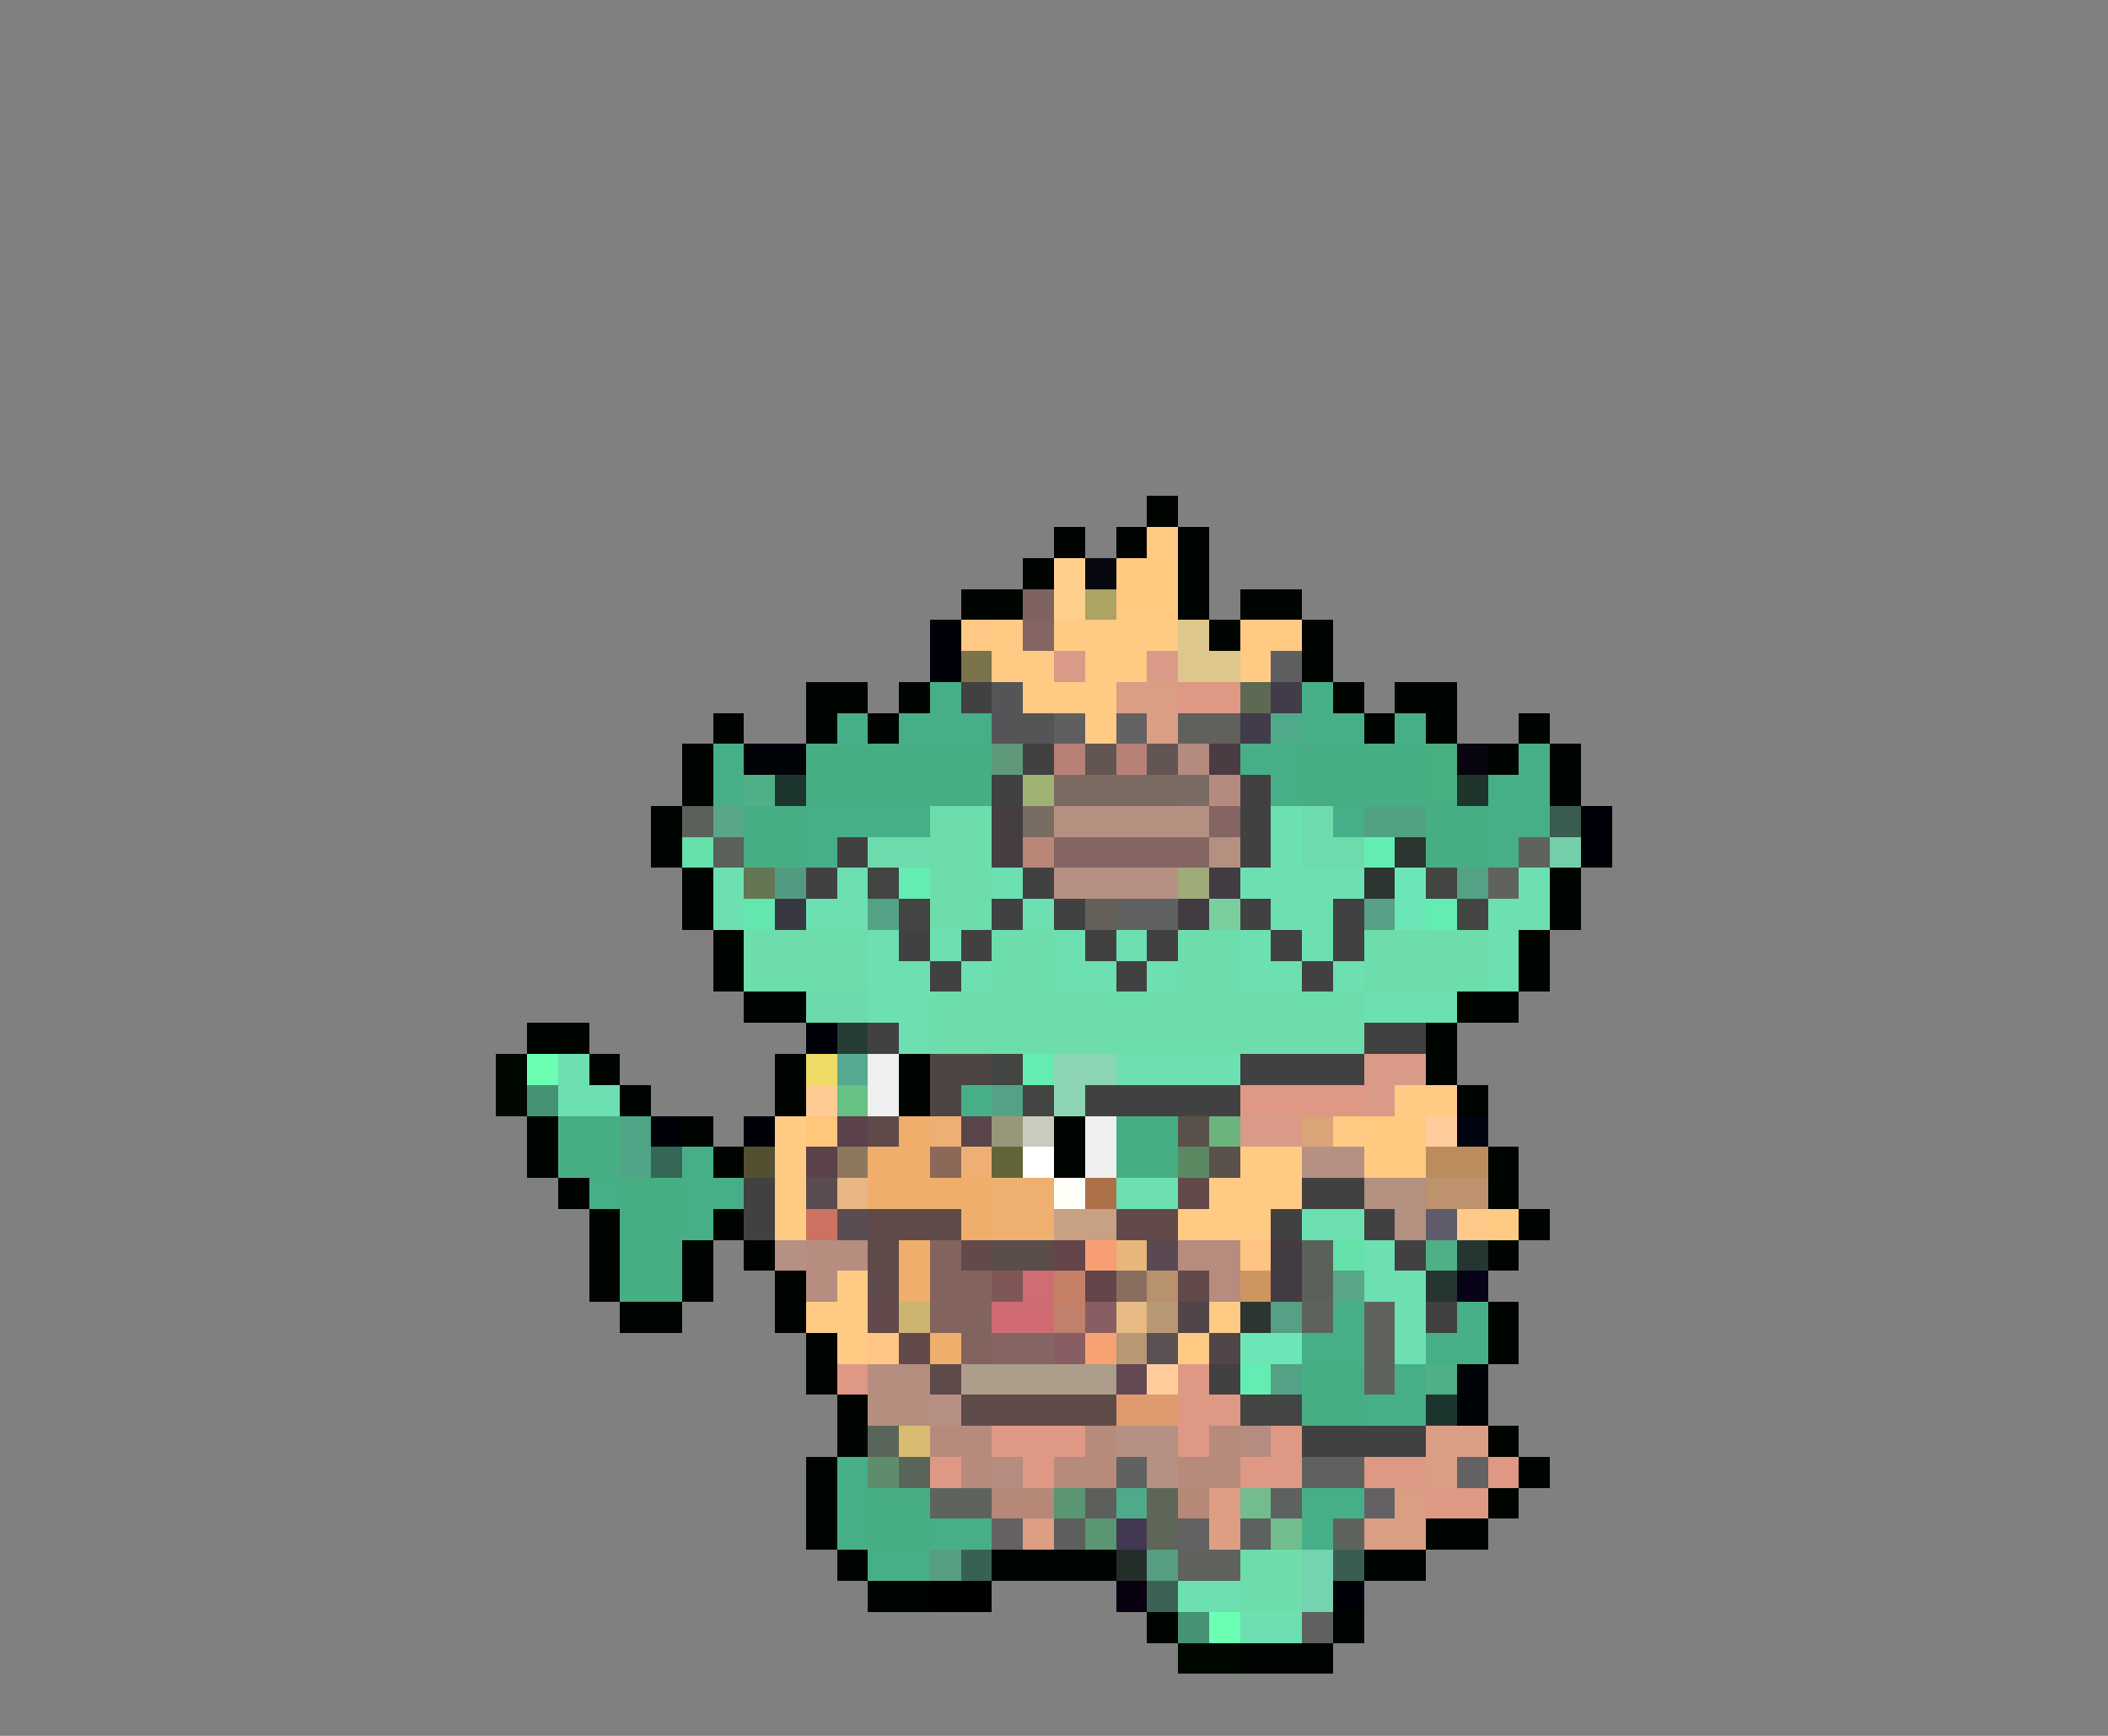 <svg xmlns="http://www.w3.org/2000/svg" viewBox="0 -0.5 68 56" shape-rendering="crispEdges">
<rect x="0" y="-0.5" width="68" height="56" fill="#808080" stroke="none"/>
<path stroke="#000400" d="M37 16h1M34 17h1M36 17h1M38 17h1M33 18h1M38 18h1M31 19h2M38 19h1M40 19h2M39 20h1M42 20h1M42 21h1M26 22h2M29 22h1M43 22h1M45 22h2M23 23h1M26 23h1M28 23h1M44 23h1M46 23h1M49 23h1M22 24h1M48 24h1M50 24h1M22 25h1M50 25h1M21 26h1M21 27h1M22 28h1M50 28h1M22 29h1M50 29h1M23 30h1M49 30h1M23 31h1M49 31h1M24 32h2M47 32h2M17 33h2M46 33h1M19 34h1M25 34h1M29 34h1M46 34h1M20 35h1M25 35h1M29 35h1M47 35h1M17 36h1M22 36h1M34 36h1M17 37h1M23 37h1M34 37h1M48 37h1M18 38h1M48 38h1M19 39h1M23 39h1M49 39h1M19 40h1M22 40h1M24 40h1M48 40h1M19 41h1M22 41h1M25 41h1M20 42h2M25 42h1M48 42h1M26 43h1M48 43h1M26 44h1M27 45h1M27 46h1M48 46h1M26 47h1M49 47h1M26 48h1M48 48h1M26 49h1M46 49h2M27 50h1M32 50h4M44 50h2M28 51h2M37 52h1M43 52h1M40 53h3" />
<path stroke="#ffca84" d="M37 17h1M32 20h1M34 20h4M40 20h2M32 21h2M35 21h2M40 21h1M33 22h3M35 23h1M45 35h2M25 36h1M43 36h1M25 37h1M40 37h2M25 38h1M39 38h3M25 39h1M38 39h3M48 39h1M27 41h1M26 42h2M39 42h1M27 43h1M38 43h1" />
<path stroke="#ffd08c" d="M34 18h1M34 19h1" />
<path stroke="#080810" d="M35 18h1" />
<path stroke="#ffc980" d="M36 18h2M36 19h2M44 36h2M44 37h2" />
<path stroke="#7f635e" d="M33 19h1" />
<path stroke="#aca462" d="M35 19h1" />
<path stroke="#000008" d="M30 20h1M30 21h1M51 26h1M51 27h1M26 33h1M21 36h1M24 36h1M43 51h1" />
<path stroke="#ffc884" d="M31 20h1" />
<path stroke="#846563" d="M33 20h1M39 26h1M34 27h5M32 43h2" />
<path stroke="#dec78c" d="M38 20h1M38 21h2" />
<path stroke="#7b734a" d="M31 21h1" />
<path stroke="#d99b88" d="M34 21h1M37 21h1M44 34h2M44 35h1M40 36h2" />
<path stroke="#5f5f62" d="M41 21h1M34 23h1" />
<path stroke="#47af88" d="M30 22h1M42 22h1M27 23h1M29 23h3M42 23h2M45 23h1M23 24h1M40 24h2M49 24h1M23 25h1M41 25h1M48 25h2M26 26h4M43 26h1M48 26h2M26 27h1M48 27h1M31 35h1M22 37h1M19 38h1M22 38h2M22 39h1M43 42h1M47 42h1M42 43h2M46 43h2M45 44h1M44 45h2M27 47h1M27 48h1M42 48h2M27 49h1M30 49h2M42 49h1M28 50h2" />
<path stroke="#424142" d="M31 22h1M33 24h1M32 25h1M40 25h1M40 26h1M27 27h1M40 27h1M26 28h1M33 28h1M32 29h1M34 29h1M40 29h1M43 29h1M29 30h1M31 30h1M35 30h1M37 30h1M41 30h1M43 30h1M30 31h1M36 31h1M42 31h1M28 33h1M44 33h2M40 34h4M35 35h5M24 38h1M42 38h2M24 39h1M41 39h1M44 39h1M45 40h1M46 42h1M39 44h1M42 46h4" />
<path stroke="#555558" d="M32 22h1M32 23h2" />
<path stroke="#da9e84" d="M36 22h2M37 23h1M46 46h2M46 47h1M45 48h1M44 49h2" />
<path stroke="#de9884" d="M38 22h2M40 35h4M27 44h1M38 44h1M38 45h2M32 46h3M38 46h1M41 46h1M30 47h1M33 47h1M40 47h2M44 47h2M48 47h1M46 48h2" />
<path stroke="#5d6952" d="M40 22h1" />
<path stroke="#423c4a" d="M41 22h1M40 23h1" />
<path stroke="#636163" d="M36 23h1M47 47h1M44 48h1M32 49h1M38 49h1" />
<path stroke="#60605d" d="M38 23h2" />
<path stroke="#4faa8a" d="M41 23h1M36 48h1" />
<path stroke="#000408" d="M24 24h2M47 44h1M47 45h1" />
<path stroke="#47ae84" d="M26 24h6M42 24h4M26 25h6M42 25h4M24 26h2M46 26h2M24 27h2M46 27h2M18 36h2M36 36h2M18 37h2M36 37h2M20 38h2M20 39h2M20 40h2M20 41h2M42 44h2M42 45h2M28 48h2M28 49h2" />
<path stroke="#5d9979" d="M32 24h1" />
<path stroke="#b88178" d="M34 24h1M36 24h1" />
<path stroke="#635552" d="M35 24h1M37 24h1" />
<path stroke="#b58b7f" d="M38 24h1M39 25h1" />
<path stroke="#4a3c42" d="M39 24h1" />
<path stroke="#47af80" d="M46 24h1M46 25h1" />
<path stroke="#080410" d="M47 24h1" />
<path stroke="#4faf87" d="M24 25h1M46 40h1M46 44h1" />
<path stroke="#1d352f" d="M25 25h1M46 45h1" />
<path stroke="#9fb273" d="M33 25h1" />
<path stroke="#7b6a62" d="M34 25h4" />
<path stroke="#7b6b65" d="M38 25h1" />
<path stroke="#1e352c" d="M47 25h1" />
<path stroke="#5a615a" d="M22 26h1M23 27h1M42 40h1M42 41h1" />
<path stroke="#5aa688" d="M23 26h1M43 41h1" />
<path stroke="#6cddab" d="M30 26h2M30 27h2M30 28h2M30 29h2M24 30h4M32 30h2M38 30h2M44 30h4M24 31h4M32 31h2M38 31h2M44 31h4M30 32h14M30 33h14M40 50h2M40 51h2" />
<path stroke="#443e42" d="M32 26h1M32 27h1" />
<path stroke="#786c63" d="M33 26h1" />
<path stroke="#b39080" d="M34 26h5M39 27h1M44 38h2M45 39h1" />
<path stroke="#6ce0b1" d="M41 26h1M41 27h1M23 28h1M27 28h1M32 28h1M40 28h4M49 28h1M23 29h1M26 29h2M33 29h1M41 29h2M48 29h2M28 30h1M30 30h1M34 30h1M36 30h1M40 30h1M42 30h1M48 30h1M28 31h2M31 31h1M34 31h2M37 31h1M40 31h2M43 31h1M48 31h1M28 32h2M44 32h3M29 33h1M18 34h1M36 34h4M18 35h2M36 38h2M42 39h2M44 40h1M44 41h2M45 42h1M45 43h1M38 51h2M40 52h2" />
<path stroke="#6edbac" d="M42 26h1M28 27h2M42 27h2" />
<path stroke="#50a283" d="M44 26h2" />
<path stroke="#3a5b50" d="M50 26h1" />
<path stroke="#64e0a9" d="M22 27h1M43 40h1" />
<path stroke="#b88778" d="M33 27h1" />
<path stroke="#64edb3" d="M44 27h1M29 28h1M46 29h1M33 34h1M40 44h1" />
<path stroke="#2c3530" d="M45 27h1M44 28h1M40 42h1" />
<path stroke="#5e635e" d="M49 27h1M42 42h1M44 44h1M30 48h2M43 49h1" />
<path stroke="#73cfa9" d="M50 27h1" />
<path stroke="#657655" d="M24 28h1" />
<path stroke="#539b80" d="M25 28h1" />
<path stroke="#424542" d="M28 28h1M46 28h1M29 29h1M47 29h1M32 34h1M33 35h1M40 45h2" />
<path stroke="#b69083" d="M34 28h4M42 37h2M25 40h1M30 45h1M36 46h2M37 47h1" />
<path stroke="#9fab78" d="M38 28h1" />
<path stroke="#423c42" d="M39 28h1M38 29h1M41 40h1M41 41h1" />
<path stroke="#6ce6b6" d="M45 28h1M45 29h1M40 43h2" />
<path stroke="#53a285" d="M47 28h1M28 29h1M32 35h1M41 44h1" />
<path stroke="#5f625d" d="M48 28h1M44 42h1M44 43h1M38 50h2" />
<path stroke="#64e6af" d="M24 29h1" />
<path stroke="#393842" d="M25 29h1" />
<path stroke="#65605a" d="M35 29h1" />
<path stroke="#5f6260" d="M36 29h2M36 47h1" />
<path stroke="#7bcf9e" d="M39 29h1" />
<path stroke="#56a085" d="M44 29h1M41 42h1" />
<path stroke="#6cdaac" d="M26 32h2" />
<path stroke="#253d35" d="M27 33h1" />
<path stroke="#000800" d="M16 34h1M16 35h1M38 53h2" />
<path stroke="#6cffb4" d="M17 34h1M39 52h1" />
<path stroke="#efdc66" d="M26 34h1" />
<path stroke="#56aa91" d="M27 34h1" />
<path stroke="#efefef" d="M28 34h1M28 35h1M35 36h1M35 37h1" />
<path stroke="#4c4544" d="M30 34h2M30 35h1" />
<path stroke="#8cd4b2" d="M34 34h2M34 35h1" />
<path stroke="#459372" d="M17 35h1M38 52h1" />
<path stroke="#ffcb94" d="M26 35h1" />
<path stroke="#67c084" d="M27 35h1" />
<path stroke="#4fa585" d="M20 36h1M20 37h1" />
<path stroke="#ffc67c" d="M26 36h1" />
<path stroke="#5a414a" d="M27 36h1M26 37h1" />
<path stroke="#5f4a49" d="M28 36h1M28 39h3M28 40h1M28 41h1" />
<path stroke="#efae6b" d="M29 36h1M28 37h2M28 38h4M31 39h1M29 40h1M29 41h1M30 43h1" />
<path stroke="#efae73" d="M30 36h1M31 37h1" />
<path stroke="#5a454a" d="M31 36h1" />
<path stroke="#97987b" d="M32 36h1" />
<path stroke="#cbcbbd" d="M33 36h1" />
<path stroke="#5a514a" d="M38 36h1M39 37h1" />
<path stroke="#6cb37d" d="M39 36h1" />
<path stroke="#d9a477" d="M42 36h1" />
<path stroke="#ffcd9c" d="M46 36h1M37 44h1" />
<path stroke="#000410" d="M47 36h1" />
<path stroke="#356756" d="M21 37h1" />
<path stroke="#554f31" d="M24 37h1" />
<path stroke="#8e785d" d="M27 37h1" />
<path stroke="#8b6857" d="M30 37h1" />
<path stroke="#636539" d="M32 37h1" />
<path stroke="#ffffff" d="M33 37h1" />
<path stroke="#5a8962" d="M38 37h1" />
<path stroke="#bb8c5c" d="M46 37h2" />
<path stroke="#5a4d52" d="M26 38h1M27 39h1" />
<path stroke="#e7b684" d="M27 38h1" />
<path stroke="#efaf70" d="M32 38h2M32 39h2" />
<path stroke="#fffff7" d="M34 38h1" />
<path stroke="#ad714a" d="M35 38h1" />
<path stroke="#63494a" d="M38 38h1M36 39h2M31 40h1M38 41h1M28 42h1M29 43h1" />
<path stroke="#bd926c" d="M46 38h2" />
<path stroke="#cb7260" d="M26 39h1" />
<path stroke="#c8a083" d="M34 39h2" />
<path stroke="#5f5b6a" d="M46 39h1" />
<path stroke="#ffc98c" d="M47 39h1" />
<path stroke="#b78d7f" d="M26 40h2M26 41h1" />
<path stroke="#84635e" d="M30 40h1M30 41h2" />
<path stroke="#5a4d4a" d="M32 40h2" />
<path stroke="#63454a" d="M34 40h1M35 41h1" />
<path stroke="#f79e73" d="M35 40h1" />
<path stroke="#e7b67b" d="M36 40h1" />
<path stroke="#5a4952" d="M37 40h1" />
<path stroke="#b78b7d" d="M38 40h2M39 41h1" />
<path stroke="#ffc384" d="M40 40h1" />
<path stroke="#253532" d="M47 40h1M46 41h1" />
<path stroke="#805757" d="M32 41h1" />
<path stroke="#ce6d73" d="M33 41h1" />
<path stroke="#c58065" d="M34 41h1" />
<path stroke="#896d5f" d="M36 41h1" />
<path stroke="#b8916d" d="M37 41h1" />
<path stroke="#cd955f" d="M40 41h1" />
<path stroke="#080418" d="M47 41h1" />
<path stroke="#cbb570" d="M29 42h1" />
<path stroke="#83635e" d="M30 42h2M31 43h1" />
<path stroke="#d06a73" d="M32 42h2" />
<path stroke="#c0806a" d="M34 42h1" />
<path stroke="#895e62" d="M35 42h1M34 43h1" />
<path stroke="#e7ba84" d="M36 42h1" />
<path stroke="#b89773" d="M37 42h1M36 43h1" />
<path stroke="#52454a" d="M38 42h1M39 43h1" />
<path stroke="#ffc684" d="M28 43h1" />
<path stroke="#f7a273" d="M35 43h1" />
<path stroke="#5a5152" d="M37 43h1" />
<path stroke="#b58e7f" d="M28 44h2M28 45h2" />
<path stroke="#5f4a4a" d="M30 44h1M31 45h5" />
<path stroke="#ad9e8c" d="M31 44h5" />
<path stroke="#634952" d="M36 44h1" />
<path stroke="#df9b6f" d="M36 45h2" />
<path stroke="#5a655a" d="M28 46h1M29 47h1" />
<path stroke="#d9bb71" d="M29 46h1" />
<path stroke="#b78b7c" d="M30 46h2M35 46h1M39 46h1M31 47h1M34 47h2M38 47h2" />
<path stroke="#b58c7f" d="M40 46h1M32 47h1" />
<path stroke="#5f8d6b" d="M28 47h1" />
<path stroke="#5e615e" d="M42 47h2M42 52h1" />
<path stroke="#b58878" d="M32 48h2M38 48h1" />
<path stroke="#5a9671" d="M34 48h1M35 49h1" />
<path stroke="#5d5f5d" d="M35 48h1M34 49h1" />
<path stroke="#5d6657" d="M37 48h1M37 49h1" />
<path stroke="#de9e84" d="M39 48h1M33 49h1M39 49h1" />
<path stroke="#73bc8d" d="M40 48h1M41 49h1" />
<path stroke="#5d6160" d="M41 48h1M40 49h1" />
<path stroke="#423852" d="M36 49h1" />
<path stroke="#569d82" d="M30 50h1M37 50h1" />
<path stroke="#376252" d="M31 50h1" />
<path stroke="#232e2a" d="M36 50h1" />
<path stroke="#73d4af" d="M42 50h1M42 51h1" />
<path stroke="#3a5d52" d="M43 50h1" />
<path stroke="#000000" d="M30 51h2" />
<path stroke="#080010" d="M36 51h1" />
<path stroke="#3b6253" d="M37 51h1" />
</svg>
